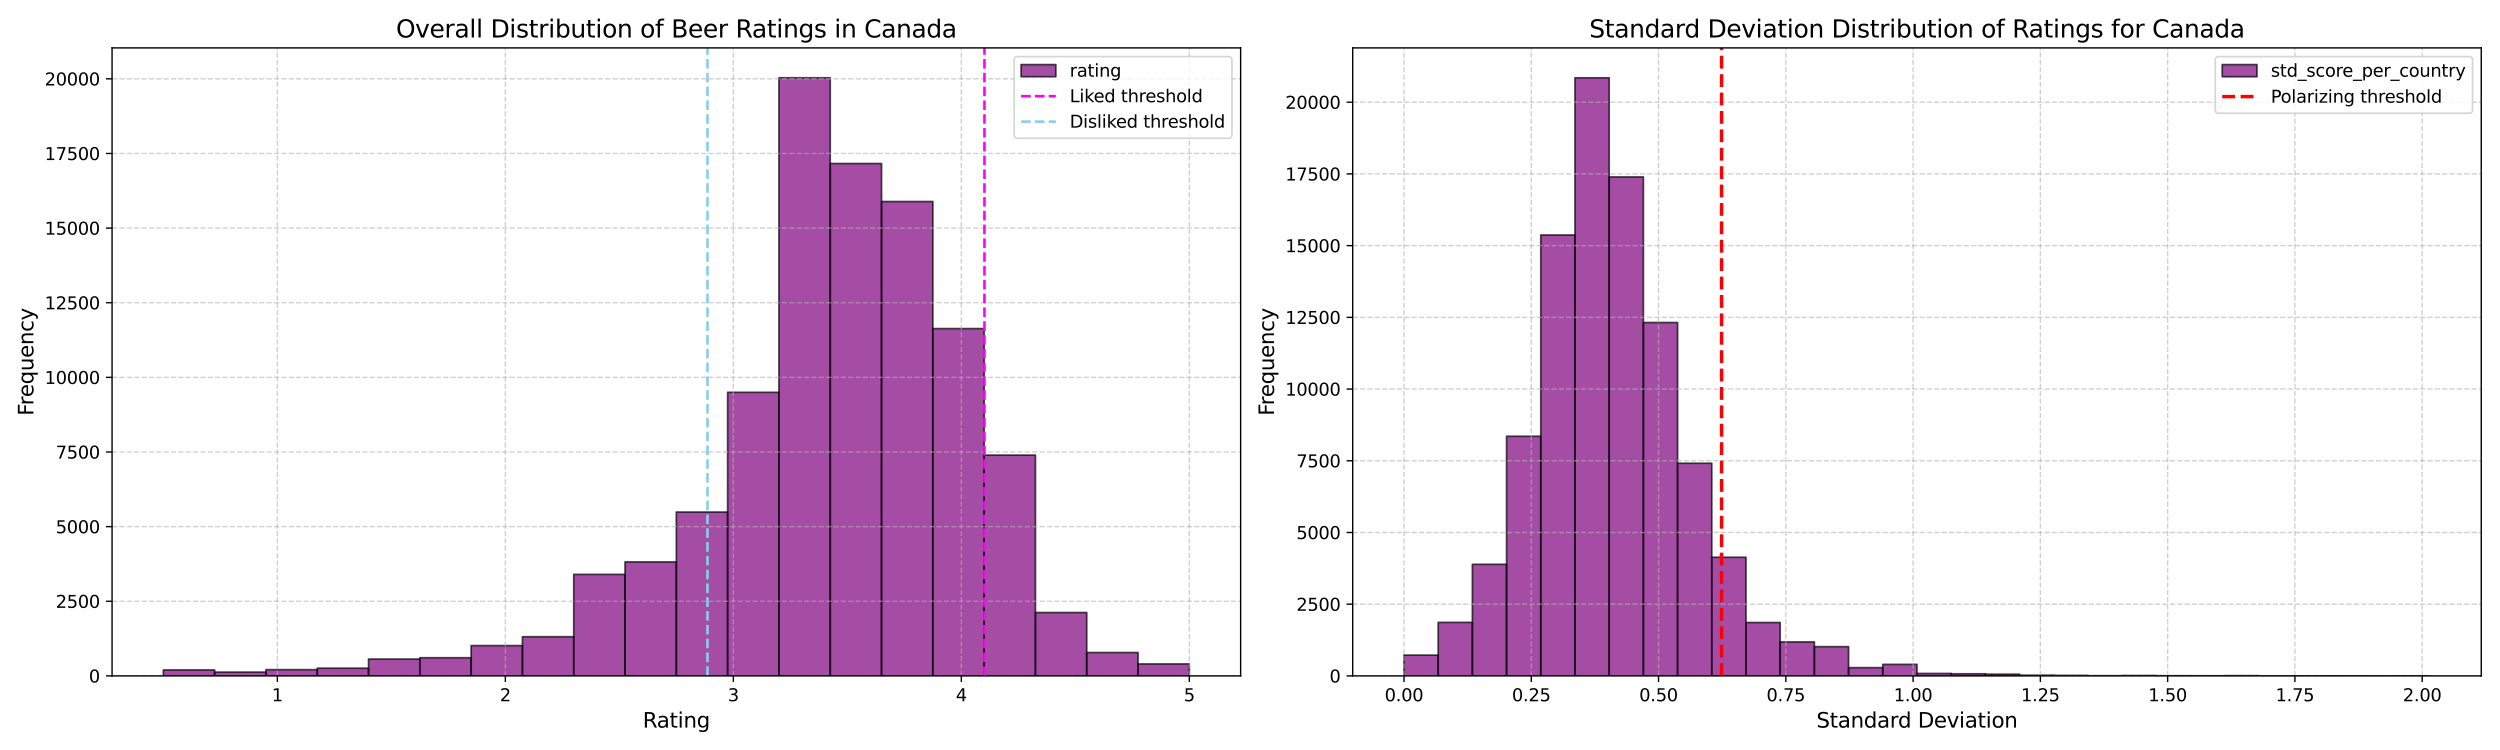 <?xml version="1.0" encoding="utf-8" standalone="no"?>
<!DOCTYPE svg PUBLIC "-//W3C//DTD SVG 1.1//EN"
  "http://www.w3.org/Graphics/SVG/1.1/DTD/svg11.dtd">
<svg xmlns:xlink="http://www.w3.org/1999/xlink" width="1440pt" height="432pt" viewBox="0 0 1440 432" xmlns="http://www.w3.org/2000/svg" version="1.1">
 <defs>
  <style type="text/css">*{stroke-linejoin: round; stroke-linecap: butt}</style>
 </defs>
 <g id="figure_1">
  <g id="patch_1">
   <path d="M 0 432 
L 1440 432 
L 1440 0 
L 0 0 
z
" style="fill: #ffffff"/>
  </g>
  <g id="axes_1">
   <g id="patch_2">
    <path d="M 64.55 389.32 
L 714.6 389.32 
L 714.6 27.6 
L 64.55 27.6 
z
" style="fill: #ffffff"/>
   </g>
   <g id="patch_3">
    <path d="M 94.098 389.32 
L 123.645 389.32 
L 123.645 385.898 
L 94.098 385.898 
z
" clip-path="url(#pf8d076733a)" style="fill: #800080; opacity: 0.7; stroke: #000000; stroke-linejoin: miter"/>
   </g>
   <g id="patch_4">
    <path d="M 123.645 389.32 
L 153.193 389.32 
L 153.193 387.136 
L 123.645 387.136 
z
" clip-path="url(#pf8d076733a)" style="fill: #800080; opacity: 0.7; stroke: #000000; stroke-linejoin: miter"/>
   </g>
   <g id="patch_5">
    <path d="M 153.193 389.32 
L 182.741 389.32 
L 182.741 385.726 
L 153.193 385.726 
z
" clip-path="url(#pf8d076733a)" style="fill: #800080; opacity: 0.7; stroke: #000000; stroke-linejoin: miter"/>
   </g>
   <g id="patch_6">
    <path d="M 182.741 389.32 
L 212.289 389.32 
L 212.289 384.901 
L 182.741 384.901 
z
" clip-path="url(#pf8d076733a)" style="fill: #800080; opacity: 0.7; stroke: #000000; stroke-linejoin: miter"/>
   </g>
   <g id="patch_7">
    <path d="M 212.289 389.32 
L 241.836 389.32 
L 241.836 379.622 
L 212.289 379.622 
z
" clip-path="url(#pf8d076733a)" style="fill: #800080; opacity: 0.7; stroke: #000000; stroke-linejoin: miter"/>
   </g>
   <g id="patch_8">
    <path d="M 241.836 389.32 
L 271.384 389.32 
L 271.384 378.848 
L 241.836 378.848 
z
" clip-path="url(#pf8d076733a)" style="fill: #800080; opacity: 0.7; stroke: #000000; stroke-linejoin: miter"/>
   </g>
   <g id="patch_9">
    <path d="M 271.384 389.32 
L 300.932 389.32 
L 300.932 371.867 
L 271.384 371.867 
z
" clip-path="url(#pf8d076733a)" style="fill: #800080; opacity: 0.7; stroke: #000000; stroke-linejoin: miter"/>
   </g>
   <g id="patch_10">
    <path d="M 300.932 389.32 
L 330.48 389.32 
L 330.48 366.759 
L 300.932 366.759 
z
" clip-path="url(#pf8d076733a)" style="fill: #800080; opacity: 0.7; stroke: #000000; stroke-linejoin: miter"/>
   </g>
   <g id="patch_11">
    <path d="M 330.48 389.32 
L 360.027 389.32 
L 360.027 330.838 
L 330.48 330.838 
z
" clip-path="url(#pf8d076733a)" style="fill: #800080; opacity: 0.7; stroke: #000000; stroke-linejoin: miter"/>
   </g>
   <g id="patch_12">
    <path d="M 360.027 389.32 
L 389.575 389.32 
L 389.575 323.685 
L 360.027 323.685 
z
" clip-path="url(#pf8d076733a)" style="fill: #800080; opacity: 0.7; stroke: #000000; stroke-linejoin: miter"/>
   </g>
   <g id="patch_13">
    <path d="M 389.575 389.32 
L 419.123 389.32 
L 419.123 294.934 
L 389.575 294.934 
z
" clip-path="url(#pf8d076733a)" style="fill: #800080; opacity: 0.7; stroke: #000000; stroke-linejoin: miter"/>
   </g>
   <g id="patch_14">
    <path d="M 419.123 389.32 
L 448.67 389.32 
L 448.67 225.997 
L 419.123 225.997 
z
" clip-path="url(#pf8d076733a)" style="fill: #800080; opacity: 0.7; stroke: #000000; stroke-linejoin: miter"/>
   </g>
   <g id="patch_15">
    <path d="M 448.67 389.32 
L 478.218 389.32 
L 478.218 44.825 
L 448.67 44.825 
z
" clip-path="url(#pf8d076733a)" style="fill: #800080; opacity: 0.7; stroke: #000000; stroke-linejoin: miter"/>
   </g>
   <g id="patch_16">
    <path d="M 478.218 389.32 
L 507.766 389.32 
L 507.766 94.193 
L 478.218 94.193 
z
" clip-path="url(#pf8d076733a)" style="fill: #800080; opacity: 0.7; stroke: #000000; stroke-linejoin: miter"/>
   </g>
   <g id="patch_17">
    <path d="M 507.766 389.32 
L 537.314 389.32 
L 537.314 116.083 
L 507.766 116.083 
z
" clip-path="url(#pf8d076733a)" style="fill: #800080; opacity: 0.7; stroke: #000000; stroke-linejoin: miter"/>
   </g>
   <g id="patch_18">
    <path d="M 537.314 389.32 
L 566.861 389.32 
L 566.861 189.284 
L 537.314 189.284 
z
" clip-path="url(#pf8d076733a)" style="fill: #800080; opacity: 0.7; stroke: #000000; stroke-linejoin: miter"/>
   </g>
   <g id="patch_19">
    <path d="M 566.861 389.32 
L 596.409 389.32 
L 596.409 262.142 
L 566.861 262.142 
z
" clip-path="url(#pf8d076733a)" style="fill: #800080; opacity: 0.7; stroke: #000000; stroke-linejoin: miter"/>
   </g>
   <g id="patch_20">
    <path d="M 596.409 389.32 
L 625.957 389.32 
L 625.957 352.814 
L 596.409 352.814 
z
" clip-path="url(#pf8d076733a)" style="fill: #800080; opacity: 0.7; stroke: #000000; stroke-linejoin: miter"/>
   </g>
   <g id="patch_21">
    <path d="M 625.957 389.32 
L 655.505 389.32 
L 655.505 375.873 
L 625.957 375.873 
z
" clip-path="url(#pf8d076733a)" style="fill: #800080; opacity: 0.7; stroke: #000000; stroke-linejoin: miter"/>
   </g>
   <g id="patch_22">
    <path d="M 655.505 389.32 
L 685.052 389.32 
L 685.052 382.407 
L 655.505 382.407 
z
" clip-path="url(#pf8d076733a)" style="fill: #800080; opacity: 0.7; stroke: #000000; stroke-linejoin: miter"/>
   </g>
   <g id="matplotlib.axis_1">
    <g id="xtick_1">
     <g id="line2d_1">
      <path d="M 159.759 389.32 
L 159.759 27.6 
" clip-path="url(#pf8d076733a)" style="fill: none; stroke-dasharray: 2.96,1.28; stroke-dashoffset: 0; stroke: #b0b0b0; stroke-opacity: 0.6; stroke-width: 0.8"/>
     </g>
     <g id="line2d_2">
      <defs>
       <path id="m92075570f1" d="M 0 0 
L 0 3.5 
" style="stroke: #000000; stroke-width: 0.8"/>
      </defs>
      <g>
       <use xlink:href="#m92075570f1" x="159.759" y="389.32" style="stroke: #000000; stroke-width: 0.8"/>
      </g>
     </g>
     <g id="text_1">
      <!-- 1 -->
      <g transform="translate(156.578 403.918) scale(0.1 -0.1)">
       <defs>
        <path id="DejaVuSans-31" d="M 794 531 
L 1825 531 
L 1825 4091 
L 703 3866 
L 703 4441 
L 1819 4666 
L 2450 4666 
L 2450 531 
L 3481 531 
L 3481 0 
L 794 0 
L 794 531 
z
" transform="scale(0.016)"/>
       </defs>
       <use xlink:href="#DejaVuSans-31"/>
      </g>
     </g>
    </g>
    <g id="xtick_2">
     <g id="line2d_3">
      <path d="M 291.083 389.32 
L 291.083 27.6 
" clip-path="url(#pf8d076733a)" style="fill: none; stroke-dasharray: 2.96,1.28; stroke-dashoffset: 0; stroke: #b0b0b0; stroke-opacity: 0.6; stroke-width: 0.8"/>
     </g>
     <g id="line2d_4">
      <g>
       <use xlink:href="#m92075570f1" x="291.083" y="389.32" style="stroke: #000000; stroke-width: 0.8"/>
      </g>
     </g>
     <g id="text_2">
      <!-- 2 -->
      <g transform="translate(287.901 403.918) scale(0.1 -0.1)">
       <defs>
        <path id="DejaVuSans-32" d="M 1228 531 
L 3431 531 
L 3431 0 
L 469 0 
L 469 531 
Q 828 903 1448 1529 
Q 2069 2156 2228 2338 
Q 2531 2678 2651 2914 
Q 2772 3150 2772 3378 
Q 2772 3750 2511 3984 
Q 2250 4219 1831 4219 
Q 1534 4219 1204 4116 
Q 875 4013 500 3803 
L 500 4441 
Q 881 4594 1212 4672 
Q 1544 4750 1819 4750 
Q 2544 4750 2975 4387 
Q 3406 4025 3406 3419 
Q 3406 3131 3298 2873 
Q 3191 2616 2906 2266 
Q 2828 2175 2409 1742 
Q 1991 1309 1228 531 
z
" transform="scale(0.016)"/>
       </defs>
       <use xlink:href="#DejaVuSans-32"/>
      </g>
     </g>
    </g>
    <g id="xtick_3">
     <g id="line2d_5">
      <path d="M 422.406 389.32 
L 422.406 27.6 
" clip-path="url(#pf8d076733a)" style="fill: none; stroke-dasharray: 2.96,1.28; stroke-dashoffset: 0; stroke: #b0b0b0; stroke-opacity: 0.6; stroke-width: 0.8"/>
     </g>
     <g id="line2d_6">
      <g>
       <use xlink:href="#m92075570f1" x="422.406" y="389.32" style="stroke: #000000; stroke-width: 0.8"/>
      </g>
     </g>
     <g id="text_3">
      <!-- 3 -->
      <g transform="translate(419.225 403.918) scale(0.1 -0.1)">
       <defs>
        <path id="DejaVuSans-33" d="M 2597 2516 
Q 3050 2419 3304 2112 
Q 3559 1806 3559 1356 
Q 3559 666 3084 287 
Q 2609 -91 1734 -91 
Q 1441 -91 1130 -33 
Q 819 25 488 141 
L 488 750 
Q 750 597 1062 519 
Q 1375 441 1716 441 
Q 2309 441 2620 675 
Q 2931 909 2931 1356 
Q 2931 1769 2642 2001 
Q 2353 2234 1838 2234 
L 1294 2234 
L 1294 2753 
L 1863 2753 
Q 2328 2753 2575 2939 
Q 2822 3125 2822 3475 
Q 2822 3834 2567 4026 
Q 2313 4219 1838 4219 
Q 1578 4219 1281 4162 
Q 984 4106 628 3988 
L 628 4550 
Q 988 4650 1302 4700 
Q 1616 4750 1894 4750 
Q 2613 4750 3031 4423 
Q 3450 4097 3450 3541 
Q 3450 3153 3228 2886 
Q 3006 2619 2597 2516 
z
" transform="scale(0.016)"/>
       </defs>
       <use xlink:href="#DejaVuSans-33"/>
      </g>
     </g>
    </g>
    <g id="xtick_4">
     <g id="line2d_7">
      <path d="M 553.729 389.32 
L 553.729 27.6 
" clip-path="url(#pf8d076733a)" style="fill: none; stroke-dasharray: 2.96,1.28; stroke-dashoffset: 0; stroke: #b0b0b0; stroke-opacity: 0.6; stroke-width: 0.8"/>
     </g>
     <g id="line2d_8">
      <g>
       <use xlink:href="#m92075570f1" x="553.729" y="389.32" style="stroke: #000000; stroke-width: 0.8"/>
      </g>
     </g>
     <g id="text_4">
      <!-- 4 -->
      <g transform="translate(550.548 403.918) scale(0.1 -0.1)">
       <defs>
        <path id="DejaVuSans-34" d="M 2419 4116 
L 825 1625 
L 2419 1625 
L 2419 4116 
z
M 2253 4666 
L 3047 4666 
L 3047 1625 
L 3713 1625 
L 3713 1100 
L 3047 1100 
L 3047 0 
L 2419 0 
L 2419 1100 
L 313 1100 
L 313 1709 
L 2253 4666 
z
" transform="scale(0.016)"/>
       </defs>
       <use xlink:href="#DejaVuSans-34"/>
      </g>
     </g>
    </g>
    <g id="xtick_5">
     <g id="line2d_9">
      <path d="M 685.052 389.32 
L 685.052 27.6 
" clip-path="url(#pf8d076733a)" style="fill: none; stroke-dasharray: 2.96,1.28; stroke-dashoffset: 0; stroke: #b0b0b0; stroke-opacity: 0.6; stroke-width: 0.8"/>
     </g>
     <g id="line2d_10">
      <g>
       <use xlink:href="#m92075570f1" x="685.052" y="389.32" style="stroke: #000000; stroke-width: 0.8"/>
      </g>
     </g>
     <g id="text_5">
      <!-- 5 -->
      <g transform="translate(681.871 403.918) scale(0.1 -0.1)">
       <defs>
        <path id="DejaVuSans-35" d="M 691 4666 
L 3169 4666 
L 3169 4134 
L 1269 4134 
L 1269 2991 
Q 1406 3038 1543 3061 
Q 1681 3084 1819 3084 
Q 2600 3084 3056 2656 
Q 3513 2228 3513 1497 
Q 3513 744 3044 326 
Q 2575 -91 1722 -91 
Q 1428 -91 1123 -41 
Q 819 9 494 109 
L 494 744 
Q 775 591 1075 516 
Q 1375 441 1709 441 
Q 2250 441 2565 725 
Q 2881 1009 2881 1497 
Q 2881 1984 2565 2268 
Q 2250 2553 1709 2553 
Q 1456 2553 1204 2497 
Q 953 2441 691 2322 
L 691 4666 
z
" transform="scale(0.016)"/>
       </defs>
       <use xlink:href="#DejaVuSans-35"/>
      </g>
     </g>
    </g>
    <g id="text_6">
     <!-- Rating -->
     <g transform="translate(370.233 419.116) scale(0.12 -0.12)">
      <defs>
       <path id="DejaVuSans-52" d="M 2841 2188 
Q 3044 2119 3236 1894 
Q 3428 1669 3622 1275 
L 4263 0 
L 3584 0 
L 2988 1197 
Q 2756 1666 2539 1819 
Q 2322 1972 1947 1972 
L 1259 1972 
L 1259 0 
L 628 0 
L 628 4666 
L 2053 4666 
Q 2853 4666 3247 4331 
Q 3641 3997 3641 3322 
Q 3641 2881 3436 2590 
Q 3231 2300 2841 2188 
z
M 1259 4147 
L 1259 2491 
L 2053 2491 
Q 2509 2491 2742 2702 
Q 2975 2913 2975 3322 
Q 2975 3731 2742 3939 
Q 2509 4147 2053 4147 
L 1259 4147 
z
" transform="scale(0.016)"/>
       <path id="DejaVuSans-61" d="M 2194 1759 
Q 1497 1759 1228 1600 
Q 959 1441 959 1056 
Q 959 750 1161 570 
Q 1363 391 1709 391 
Q 2188 391 2477 730 
Q 2766 1069 2766 1631 
L 2766 1759 
L 2194 1759 
z
M 3341 1997 
L 3341 0 
L 2766 0 
L 2766 531 
Q 2569 213 2275 61 
Q 1981 -91 1556 -91 
Q 1019 -91 701 211 
Q 384 513 384 1019 
Q 384 1609 779 1909 
Q 1175 2209 1959 2209 
L 2766 2209 
L 2766 2266 
Q 2766 2663 2505 2880 
Q 2244 3097 1772 3097 
Q 1472 3097 1187 3025 
Q 903 2953 641 2809 
L 641 3341 
Q 956 3463 1253 3523 
Q 1550 3584 1831 3584 
Q 2591 3584 2966 3190 
Q 3341 2797 3341 1997 
z
" transform="scale(0.016)"/>
       <path id="DejaVuSans-74" d="M 1172 4494 
L 1172 3500 
L 2356 3500 
L 2356 3053 
L 1172 3053 
L 1172 1153 
Q 1172 725 1289 603 
Q 1406 481 1766 481 
L 2356 481 
L 2356 0 
L 1766 0 
Q 1100 0 847 248 
Q 594 497 594 1153 
L 594 3053 
L 172 3053 
L 172 3500 
L 594 3500 
L 594 4494 
L 1172 4494 
z
" transform="scale(0.016)"/>
       <path id="DejaVuSans-69" d="M 603 3500 
L 1178 3500 
L 1178 0 
L 603 0 
L 603 3500 
z
M 603 4863 
L 1178 4863 
L 1178 4134 
L 603 4134 
L 603 4863 
z
" transform="scale(0.016)"/>
       <path id="DejaVuSans-6e" d="M 3513 2113 
L 3513 0 
L 2938 0 
L 2938 2094 
Q 2938 2591 2744 2837 
Q 2550 3084 2163 3084 
Q 1697 3084 1428 2787 
Q 1159 2491 1159 1978 
L 1159 0 
L 581 0 
L 581 3500 
L 1159 3500 
L 1159 2956 
Q 1366 3272 1645 3428 
Q 1925 3584 2291 3584 
Q 2894 3584 3203 3211 
Q 3513 2838 3513 2113 
z
" transform="scale(0.016)"/>
       <path id="DejaVuSans-67" d="M 2906 1791 
Q 2906 2416 2648 2759 
Q 2391 3103 1925 3103 
Q 1463 3103 1205 2759 
Q 947 2416 947 1791 
Q 947 1169 1205 825 
Q 1463 481 1925 481 
Q 2391 481 2648 825 
Q 2906 1169 2906 1791 
z
M 3481 434 
Q 3481 -459 3084 -895 
Q 2688 -1331 1869 -1331 
Q 1566 -1331 1297 -1286 
Q 1028 -1241 775 -1147 
L 775 -588 
Q 1028 -725 1275 -790 
Q 1522 -856 1778 -856 
Q 2344 -856 2625 -561 
Q 2906 -266 2906 331 
L 2906 616 
Q 2728 306 2450 153 
Q 2172 0 1784 0 
Q 1141 0 747 490 
Q 353 981 353 1791 
Q 353 2603 747 3093 
Q 1141 3584 1784 3584 
Q 2172 3584 2450 3431 
Q 2728 3278 2906 2969 
L 2906 3500 
L 3481 3500 
L 3481 434 
z
" transform="scale(0.016)"/>
      </defs>
      <use xlink:href="#DejaVuSans-52"/>
      <use xlink:href="#DejaVuSans-61" x="67.232"/>
      <use xlink:href="#DejaVuSans-74" x="128.512"/>
      <use xlink:href="#DejaVuSans-69" x="167.721"/>
      <use xlink:href="#DejaVuSans-6e" x="195.504"/>
      <use xlink:href="#DejaVuSans-67" x="258.883"/>
     </g>
    </g>
   </g>
   <g id="matplotlib.axis_2">
    <g id="ytick_1">
     <g id="line2d_11">
      <path d="M 64.55 389.32 
L 714.6 389.32 
" clip-path="url(#pf8d076733a)" style="fill: none; stroke-dasharray: 2.96,1.28; stroke-dashoffset: 0; stroke: #b0b0b0; stroke-opacity: 0.6; stroke-width: 0.8"/>
     </g>
     <g id="line2d_12">
      <defs>
       <path id="mf2d1c749c2" d="M 0 0 
L -3.5 0 
" style="stroke: #000000; stroke-width: 0.8"/>
      </defs>
      <g>
       <use xlink:href="#mf2d1c749c2" x="64.55" y="389.32" style="stroke: #000000; stroke-width: 0.8"/>
      </g>
     </g>
     <g id="text_7">
      <!-- 0 -->
      <g transform="translate(51.188 393.119) scale(0.1 -0.1)">
       <defs>
        <path id="DejaVuSans-30" d="M 2034 4250 
Q 1547 4250 1301 3770 
Q 1056 3291 1056 2328 
Q 1056 1369 1301 889 
Q 1547 409 2034 409 
Q 2525 409 2770 889 
Q 3016 1369 3016 2328 
Q 3016 3291 2770 3770 
Q 2525 4250 2034 4250 
z
M 2034 4750 
Q 2819 4750 3233 4129 
Q 3647 3509 3647 2328 
Q 3647 1150 3233 529 
Q 2819 -91 2034 -91 
Q 1250 -91 836 529 
Q 422 1150 422 2328 
Q 422 3509 836 4129 
Q 1250 4750 2034 4750 
z
" transform="scale(0.016)"/>
       </defs>
       <use xlink:href="#DejaVuSans-30"/>
      </g>
     </g>
    </g>
    <g id="ytick_2">
     <g id="line2d_13">
      <path d="M 64.55 346.331 
L 714.6 346.331 
" clip-path="url(#pf8d076733a)" style="fill: none; stroke-dasharray: 2.96,1.28; stroke-dashoffset: 0; stroke: #b0b0b0; stroke-opacity: 0.6; stroke-width: 0.8"/>
     </g>
     <g id="line2d_14">
      <g>
       <use xlink:href="#mf2d1c749c2" x="64.55" y="346.331" style="stroke: #000000; stroke-width: 0.8"/>
      </g>
     </g>
     <g id="text_8">
      <!-- 2500 -->
      <g transform="translate(32.1 350.13) scale(0.1 -0.1)">
       <use xlink:href="#DejaVuSans-32"/>
       <use xlink:href="#DejaVuSans-35" x="63.623"/>
       <use xlink:href="#DejaVuSans-30" x="127.246"/>
       <use xlink:href="#DejaVuSans-30" x="190.869"/>
      </g>
     </g>
    </g>
    <g id="ytick_3">
     <g id="line2d_15">
      <path d="M 64.55 303.342 
L 714.6 303.342 
" clip-path="url(#pf8d076733a)" style="fill: none; stroke-dasharray: 2.96,1.28; stroke-dashoffset: 0; stroke: #b0b0b0; stroke-opacity: 0.6; stroke-width: 0.8"/>
     </g>
     <g id="line2d_16">
      <g>
       <use xlink:href="#mf2d1c749c2" x="64.55" y="303.342" style="stroke: #000000; stroke-width: 0.8"/>
      </g>
     </g>
     <g id="text_9">
      <!-- 5000 -->
      <g transform="translate(32.1 307.142) scale(0.1 -0.1)">
       <use xlink:href="#DejaVuSans-35"/>
       <use xlink:href="#DejaVuSans-30" x="63.623"/>
       <use xlink:href="#DejaVuSans-30" x="127.246"/>
       <use xlink:href="#DejaVuSans-30" x="190.869"/>
      </g>
     </g>
    </g>
    <g id="ytick_4">
     <g id="line2d_17">
      <path d="M 64.55 260.354 
L 714.6 260.354 
" clip-path="url(#pf8d076733a)" style="fill: none; stroke-dasharray: 2.96,1.28; stroke-dashoffset: 0; stroke: #b0b0b0; stroke-opacity: 0.6; stroke-width: 0.8"/>
     </g>
     <g id="line2d_18">
      <g>
       <use xlink:href="#mf2d1c749c2" x="64.55" y="260.354" style="stroke: #000000; stroke-width: 0.8"/>
      </g>
     </g>
     <g id="text_10">
      <!-- 7500 -->
      <g transform="translate(32.1 264.153) scale(0.1 -0.1)">
       <defs>
        <path id="DejaVuSans-37" d="M 525 4666 
L 3525 4666 
L 3525 4397 
L 1831 0 
L 1172 0 
L 2766 4134 
L 525 4134 
L 525 4666 
z
" transform="scale(0.016)"/>
       </defs>
       <use xlink:href="#DejaVuSans-37"/>
       <use xlink:href="#DejaVuSans-35" x="63.623"/>
       <use xlink:href="#DejaVuSans-30" x="127.246"/>
       <use xlink:href="#DejaVuSans-30" x="190.869"/>
      </g>
     </g>
    </g>
    <g id="ytick_5">
     <g id="line2d_19">
      <path d="M 64.55 217.365 
L 714.6 217.365 
" clip-path="url(#pf8d076733a)" style="fill: none; stroke-dasharray: 2.96,1.28; stroke-dashoffset: 0; stroke: #b0b0b0; stroke-opacity: 0.6; stroke-width: 0.8"/>
     </g>
     <g id="line2d_20">
      <g>
       <use xlink:href="#mf2d1c749c2" x="64.55" y="217.365" style="stroke: #000000; stroke-width: 0.8"/>
      </g>
     </g>
     <g id="text_11">
      <!-- 10000 -->
      <g transform="translate(25.738 221.164) scale(0.1 -0.1)">
       <use xlink:href="#DejaVuSans-31"/>
       <use xlink:href="#DejaVuSans-30" x="63.623"/>
       <use xlink:href="#DejaVuSans-30" x="127.246"/>
       <use xlink:href="#DejaVuSans-30" x="190.869"/>
       <use xlink:href="#DejaVuSans-30" x="254.492"/>
      </g>
     </g>
    </g>
    <g id="ytick_6">
     <g id="line2d_21">
      <path d="M 64.55 174.376 
L 714.6 174.376 
" clip-path="url(#pf8d076733a)" style="fill: none; stroke-dasharray: 2.96,1.28; stroke-dashoffset: 0; stroke: #b0b0b0; stroke-opacity: 0.6; stroke-width: 0.8"/>
     </g>
     <g id="line2d_22">
      <g>
       <use xlink:href="#mf2d1c749c2" x="64.55" y="174.376" style="stroke: #000000; stroke-width: 0.8"/>
      </g>
     </g>
     <g id="text_12">
      <!-- 12500 -->
      <g transform="translate(25.738 178.175) scale(0.1 -0.1)">
       <use xlink:href="#DejaVuSans-31"/>
       <use xlink:href="#DejaVuSans-32" x="63.623"/>
       <use xlink:href="#DejaVuSans-35" x="127.246"/>
       <use xlink:href="#DejaVuSans-30" x="190.869"/>
       <use xlink:href="#DejaVuSans-30" x="254.492"/>
      </g>
     </g>
    </g>
    <g id="ytick_7">
     <g id="line2d_23">
      <path d="M 64.55 131.387 
L 714.6 131.387 
" clip-path="url(#pf8d076733a)" style="fill: none; stroke-dasharray: 2.96,1.28; stroke-dashoffset: 0; stroke: #b0b0b0; stroke-opacity: 0.6; stroke-width: 0.8"/>
     </g>
     <g id="line2d_24">
      <g>
       <use xlink:href="#mf2d1c749c2" x="64.55" y="131.387" style="stroke: #000000; stroke-width: 0.8"/>
      </g>
     </g>
     <g id="text_13">
      <!-- 15000 -->
      <g transform="translate(25.738 135.186) scale(0.1 -0.1)">
       <use xlink:href="#DejaVuSans-31"/>
       <use xlink:href="#DejaVuSans-35" x="63.623"/>
       <use xlink:href="#DejaVuSans-30" x="127.246"/>
       <use xlink:href="#DejaVuSans-30" x="190.869"/>
       <use xlink:href="#DejaVuSans-30" x="254.492"/>
      </g>
     </g>
    </g>
    <g id="ytick_8">
     <g id="line2d_25">
      <path d="M 64.55 88.398 
L 714.6 88.398 
" clip-path="url(#pf8d076733a)" style="fill: none; stroke-dasharray: 2.96,1.28; stroke-dashoffset: 0; stroke: #b0b0b0; stroke-opacity: 0.6; stroke-width: 0.8"/>
     </g>
     <g id="line2d_26">
      <g>
       <use xlink:href="#mf2d1c749c2" x="64.55" y="88.398" style="stroke: #000000; stroke-width: 0.8"/>
      </g>
     </g>
     <g id="text_14">
      <!-- 17500 -->
      <g transform="translate(25.738 92.197) scale(0.1 -0.1)">
       <use xlink:href="#DejaVuSans-31"/>
       <use xlink:href="#DejaVuSans-37" x="63.623"/>
       <use xlink:href="#DejaVuSans-35" x="127.246"/>
       <use xlink:href="#DejaVuSans-30" x="190.869"/>
       <use xlink:href="#DejaVuSans-30" x="254.492"/>
      </g>
     </g>
    </g>
    <g id="ytick_9">
     <g id="line2d_27">
      <path d="M 64.55 45.409 
L 714.6 45.409 
" clip-path="url(#pf8d076733a)" style="fill: none; stroke-dasharray: 2.96,1.28; stroke-dashoffset: 0; stroke: #b0b0b0; stroke-opacity: 0.6; stroke-width: 0.8"/>
     </g>
     <g id="line2d_28">
      <g>
       <use xlink:href="#mf2d1c749c2" x="64.55" y="45.409" style="stroke: #000000; stroke-width: 0.8"/>
      </g>
     </g>
     <g id="text_15">
      <!-- 20000 -->
      <g transform="translate(25.738 49.209) scale(0.1 -0.1)">
       <use xlink:href="#DejaVuSans-32"/>
       <use xlink:href="#DejaVuSans-30" x="63.623"/>
       <use xlink:href="#DejaVuSans-30" x="127.246"/>
       <use xlink:href="#DejaVuSans-30" x="190.869"/>
       <use xlink:href="#DejaVuSans-30" x="254.492"/>
      </g>
     </g>
    </g>
    <g id="text_16">
     <!-- Frequency -->
     <g transform="translate(19.242 239.456) rotate(-90) scale(0.12 -0.12)">
      <defs>
       <path id="DejaVuSans-46" d="M 628 4666 
L 3309 4666 
L 3309 4134 
L 1259 4134 
L 1259 2759 
L 3109 2759 
L 3109 2228 
L 1259 2228 
L 1259 0 
L 628 0 
L 628 4666 
z
" transform="scale(0.016)"/>
       <path id="DejaVuSans-72" d="M 2631 2963 
Q 2534 3019 2420 3045 
Q 2306 3072 2169 3072 
Q 1681 3072 1420 2755 
Q 1159 2438 1159 1844 
L 1159 0 
L 581 0 
L 581 3500 
L 1159 3500 
L 1159 2956 
Q 1341 3275 1631 3429 
Q 1922 3584 2338 3584 
Q 2397 3584 2469 3576 
Q 2541 3569 2628 3553 
L 2631 2963 
z
" transform="scale(0.016)"/>
       <path id="DejaVuSans-65" d="M 3597 1894 
L 3597 1613 
L 953 1613 
Q 991 1019 1311 708 
Q 1631 397 2203 397 
Q 2534 397 2845 478 
Q 3156 559 3463 722 
L 3463 178 
Q 3153 47 2828 -22 
Q 2503 -91 2169 -91 
Q 1331 -91 842 396 
Q 353 884 353 1716 
Q 353 2575 817 3079 
Q 1281 3584 2069 3584 
Q 2775 3584 3186 3129 
Q 3597 2675 3597 1894 
z
M 3022 2063 
Q 3016 2534 2758 2815 
Q 2500 3097 2075 3097 
Q 1594 3097 1305 2825 
Q 1016 2553 972 2059 
L 3022 2063 
z
" transform="scale(0.016)"/>
       <path id="DejaVuSans-71" d="M 947 1747 
Q 947 1113 1208 752 
Q 1469 391 1925 391 
Q 2381 391 2643 752 
Q 2906 1113 2906 1747 
Q 2906 2381 2643 2742 
Q 2381 3103 1925 3103 
Q 1469 3103 1208 2742 
Q 947 2381 947 1747 
z
M 2906 525 
Q 2725 213 2448 61 
Q 2172 -91 1784 -91 
Q 1150 -91 751 415 
Q 353 922 353 1747 
Q 353 2572 751 3078 
Q 1150 3584 1784 3584 
Q 2172 3584 2448 3432 
Q 2725 3281 2906 2969 
L 2906 3500 
L 3481 3500 
L 3481 -1331 
L 2906 -1331 
L 2906 525 
z
" transform="scale(0.016)"/>
       <path id="DejaVuSans-75" d="M 544 1381 
L 544 3500 
L 1119 3500 
L 1119 1403 
Q 1119 906 1312 657 
Q 1506 409 1894 409 
Q 2359 409 2629 706 
Q 2900 1003 2900 1516 
L 2900 3500 
L 3475 3500 
L 3475 0 
L 2900 0 
L 2900 538 
Q 2691 219 2414 64 
Q 2138 -91 1772 -91 
Q 1169 -91 856 284 
Q 544 659 544 1381 
z
M 1991 3584 
L 1991 3584 
z
" transform="scale(0.016)"/>
       <path id="DejaVuSans-63" d="M 3122 3366 
L 3122 2828 
Q 2878 2963 2633 3030 
Q 2388 3097 2138 3097 
Q 1578 3097 1268 2742 
Q 959 2388 959 1747 
Q 959 1106 1268 751 
Q 1578 397 2138 397 
Q 2388 397 2633 464 
Q 2878 531 3122 666 
L 3122 134 
Q 2881 22 2623 -34 
Q 2366 -91 2075 -91 
Q 1284 -91 818 406 
Q 353 903 353 1747 
Q 353 2603 823 3093 
Q 1294 3584 2113 3584 
Q 2378 3584 2631 3529 
Q 2884 3475 3122 3366 
z
" transform="scale(0.016)"/>
       <path id="DejaVuSans-79" d="M 2059 -325 
Q 1816 -950 1584 -1140 
Q 1353 -1331 966 -1331 
L 506 -1331 
L 506 -850 
L 844 -850 
Q 1081 -850 1212 -737 
Q 1344 -625 1503 -206 
L 1606 56 
L 191 3500 
L 800 3500 
L 1894 763 
L 2988 3500 
L 3597 3500 
L 2059 -325 
z
" transform="scale(0.016)"/>
      </defs>
      <use xlink:href="#DejaVuSans-46"/>
      <use xlink:href="#DejaVuSans-72" x="50.27"/>
      <use xlink:href="#DejaVuSans-65" x="89.133"/>
      <use xlink:href="#DejaVuSans-71" x="150.656"/>
      <use xlink:href="#DejaVuSans-75" x="214.133"/>
      <use xlink:href="#DejaVuSans-65" x="277.512"/>
      <use xlink:href="#DejaVuSans-6e" x="339.035"/>
      <use xlink:href="#DejaVuSans-63" x="402.414"/>
      <use xlink:href="#DejaVuSans-79" x="457.395"/>
     </g>
    </g>
   </g>
   <g id="line2d_29">
    <path d="M 567.045 389.32 
L 567.045 27.6 
" clip-path="url(#pf8d076733a)" style="fill: none; stroke-dasharray: 5.55,2.4; stroke-dashoffset: 0; stroke: #ff00ff; stroke-width: 1.5"/>
   </g>
   <g id="line2d_30">
    <path d="M 407.499 389.32 
L 407.499 27.6 
" clip-path="url(#pf8d076733a)" style="fill: none; stroke-dasharray: 5.55,2.4; stroke-dashoffset: 0; stroke: #87ceeb; stroke-width: 1.5"/>
   </g>
   <g id="patch_23">
    <path d="M 64.55 389.32 
L 64.55 27.6 
" style="fill: none; stroke: #000000; stroke-width: 0.8; stroke-linejoin: miter; stroke-linecap: square"/>
   </g>
   <g id="patch_24">
    <path d="M 714.6 389.32 
L 714.6 27.6 
" style="fill: none; stroke: #000000; stroke-width: 0.8; stroke-linejoin: miter; stroke-linecap: square"/>
   </g>
   <g id="patch_25">
    <path d="M 64.55 389.32 
L 714.6 389.32 
" style="fill: none; stroke: #000000; stroke-width: 0.8; stroke-linejoin: miter; stroke-linecap: square"/>
   </g>
   <g id="patch_26">
    <path d="M 64.55 27.6 
L 714.6 27.6 
" style="fill: none; stroke: #000000; stroke-width: 0.8; stroke-linejoin: miter; stroke-linecap: square"/>
   </g>
   <g id="text_17">
    <!-- Overall Distribution of Beer Ratings in Canada -->
    <g transform="translate(228.101 21.6) scale(0.14 -0.14)">
     <defs>
      <path id="DejaVuSans-4f" d="M 2522 4238 
Q 1834 4238 1429 3725 
Q 1025 3213 1025 2328 
Q 1025 1447 1429 934 
Q 1834 422 2522 422 
Q 3209 422 3611 934 
Q 4013 1447 4013 2328 
Q 4013 3213 3611 3725 
Q 3209 4238 2522 4238 
z
M 2522 4750 
Q 3503 4750 4090 4092 
Q 4678 3434 4678 2328 
Q 4678 1225 4090 567 
Q 3503 -91 2522 -91 
Q 1538 -91 948 565 
Q 359 1222 359 2328 
Q 359 3434 948 4092 
Q 1538 4750 2522 4750 
z
" transform="scale(0.016)"/>
      <path id="DejaVuSans-76" d="M 191 3500 
L 800 3500 
L 1894 563 
L 2988 3500 
L 3597 3500 
L 2284 0 
L 1503 0 
L 191 3500 
z
" transform="scale(0.016)"/>
      <path id="DejaVuSans-6c" d="M 603 4863 
L 1178 4863 
L 1178 0 
L 603 0 
L 603 4863 
z
" transform="scale(0.016)"/>
      <path id="DejaVuSans-20" transform="scale(0.016)"/>
      <path id="DejaVuSans-44" d="M 1259 4147 
L 1259 519 
L 2022 519 
Q 2988 519 3436 956 
Q 3884 1394 3884 2338 
Q 3884 3275 3436 3711 
Q 2988 4147 2022 4147 
L 1259 4147 
z
M 628 4666 
L 1925 4666 
Q 3281 4666 3915 4102 
Q 4550 3538 4550 2338 
Q 4550 1131 3912 565 
Q 3275 0 1925 0 
L 628 0 
L 628 4666 
z
" transform="scale(0.016)"/>
      <path id="DejaVuSans-73" d="M 2834 3397 
L 2834 2853 
Q 2591 2978 2328 3040 
Q 2066 3103 1784 3103 
Q 1356 3103 1142 2972 
Q 928 2841 928 2578 
Q 928 2378 1081 2264 
Q 1234 2150 1697 2047 
L 1894 2003 
Q 2506 1872 2764 1633 
Q 3022 1394 3022 966 
Q 3022 478 2636 193 
Q 2250 -91 1575 -91 
Q 1294 -91 989 -36 
Q 684 19 347 128 
L 347 722 
Q 666 556 975 473 
Q 1284 391 1588 391 
Q 1994 391 2212 530 
Q 2431 669 2431 922 
Q 2431 1156 2273 1281 
Q 2116 1406 1581 1522 
L 1381 1569 
Q 847 1681 609 1914 
Q 372 2147 372 2553 
Q 372 3047 722 3315 
Q 1072 3584 1716 3584 
Q 2034 3584 2315 3537 
Q 2597 3491 2834 3397 
z
" transform="scale(0.016)"/>
      <path id="DejaVuSans-62" d="M 3116 1747 
Q 3116 2381 2855 2742 
Q 2594 3103 2138 3103 
Q 1681 3103 1420 2742 
Q 1159 2381 1159 1747 
Q 1159 1113 1420 752 
Q 1681 391 2138 391 
Q 2594 391 2855 752 
Q 3116 1113 3116 1747 
z
M 1159 2969 
Q 1341 3281 1617 3432 
Q 1894 3584 2278 3584 
Q 2916 3584 3314 3078 
Q 3713 2572 3713 1747 
Q 3713 922 3314 415 
Q 2916 -91 2278 -91 
Q 1894 -91 1617 61 
Q 1341 213 1159 525 
L 1159 0 
L 581 0 
L 581 4863 
L 1159 4863 
L 1159 2969 
z
" transform="scale(0.016)"/>
      <path id="DejaVuSans-6f" d="M 1959 3097 
Q 1497 3097 1228 2736 
Q 959 2375 959 1747 
Q 959 1119 1226 758 
Q 1494 397 1959 397 
Q 2419 397 2687 759 
Q 2956 1122 2956 1747 
Q 2956 2369 2687 2733 
Q 2419 3097 1959 3097 
z
M 1959 3584 
Q 2709 3584 3137 3096 
Q 3566 2609 3566 1747 
Q 3566 888 3137 398 
Q 2709 -91 1959 -91 
Q 1206 -91 779 398 
Q 353 888 353 1747 
Q 353 2609 779 3096 
Q 1206 3584 1959 3584 
z
" transform="scale(0.016)"/>
      <path id="DejaVuSans-66" d="M 2375 4863 
L 2375 4384 
L 1825 4384 
Q 1516 4384 1395 4259 
Q 1275 4134 1275 3809 
L 1275 3500 
L 2222 3500 
L 2222 3053 
L 1275 3053 
L 1275 0 
L 697 0 
L 697 3053 
L 147 3053 
L 147 3500 
L 697 3500 
L 697 3744 
Q 697 4328 969 4595 
Q 1241 4863 1831 4863 
L 2375 4863 
z
" transform="scale(0.016)"/>
      <path id="DejaVuSans-42" d="M 1259 2228 
L 1259 519 
L 2272 519 
Q 2781 519 3026 730 
Q 3272 941 3272 1375 
Q 3272 1813 3026 2020 
Q 2781 2228 2272 2228 
L 1259 2228 
z
M 1259 4147 
L 1259 2741 
L 2194 2741 
Q 2656 2741 2882 2914 
Q 3109 3088 3109 3444 
Q 3109 3797 2882 3972 
Q 2656 4147 2194 4147 
L 1259 4147 
z
M 628 4666 
L 2241 4666 
Q 2963 4666 3353 4366 
Q 3744 4066 3744 3513 
Q 3744 3084 3544 2831 
Q 3344 2578 2956 2516 
Q 3422 2416 3680 2098 
Q 3938 1781 3938 1306 
Q 3938 681 3513 340 
Q 3088 0 2303 0 
L 628 0 
L 628 4666 
z
" transform="scale(0.016)"/>
      <path id="DejaVuSans-43" d="M 4122 4306 
L 4122 3641 
Q 3803 3938 3442 4084 
Q 3081 4231 2675 4231 
Q 1875 4231 1450 3742 
Q 1025 3253 1025 2328 
Q 1025 1406 1450 917 
Q 1875 428 2675 428 
Q 3081 428 3442 575 
Q 3803 722 4122 1019 
L 4122 359 
Q 3791 134 3420 21 
Q 3050 -91 2638 -91 
Q 1578 -91 968 557 
Q 359 1206 359 2328 
Q 359 3453 968 4101 
Q 1578 4750 2638 4750 
Q 3056 4750 3426 4639 
Q 3797 4528 4122 4306 
z
" transform="scale(0.016)"/>
      <path id="DejaVuSans-64" d="M 2906 2969 
L 2906 4863 
L 3481 4863 
L 3481 0 
L 2906 0 
L 2906 525 
Q 2725 213 2448 61 
Q 2172 -91 1784 -91 
Q 1150 -91 751 415 
Q 353 922 353 1747 
Q 353 2572 751 3078 
Q 1150 3584 1784 3584 
Q 2172 3584 2448 3432 
Q 2725 3281 2906 2969 
z
M 947 1747 
Q 947 1113 1208 752 
Q 1469 391 1925 391 
Q 2381 391 2643 752 
Q 2906 1113 2906 1747 
Q 2906 2381 2643 2742 
Q 2381 3103 1925 3103 
Q 1469 3103 1208 2742 
Q 947 2381 947 1747 
z
" transform="scale(0.016)"/>
     </defs>
     <use xlink:href="#DejaVuSans-4f"/>
     <use xlink:href="#DejaVuSans-76" x="78.711"/>
     <use xlink:href="#DejaVuSans-65" x="137.891"/>
     <use xlink:href="#DejaVuSans-72" x="199.414"/>
     <use xlink:href="#DejaVuSans-61" x="240.527"/>
     <use xlink:href="#DejaVuSans-6c" x="301.807"/>
     <use xlink:href="#DejaVuSans-6c" x="329.59"/>
     <use xlink:href="#DejaVuSans-20" x="357.373"/>
     <use xlink:href="#DejaVuSans-44" x="389.16"/>
     <use xlink:href="#DejaVuSans-69" x="466.162"/>
     <use xlink:href="#DejaVuSans-73" x="493.945"/>
     <use xlink:href="#DejaVuSans-74" x="546.045"/>
     <use xlink:href="#DejaVuSans-72" x="585.254"/>
     <use xlink:href="#DejaVuSans-69" x="626.367"/>
     <use xlink:href="#DejaVuSans-62" x="654.15"/>
     <use xlink:href="#DejaVuSans-75" x="717.627"/>
     <use xlink:href="#DejaVuSans-74" x="781.006"/>
     <use xlink:href="#DejaVuSans-69" x="820.215"/>
     <use xlink:href="#DejaVuSans-6f" x="847.998"/>
     <use xlink:href="#DejaVuSans-6e" x="909.18"/>
     <use xlink:href="#DejaVuSans-20" x="972.559"/>
     <use xlink:href="#DejaVuSans-6f" x="1004.346"/>
     <use xlink:href="#DejaVuSans-66" x="1065.527"/>
     <use xlink:href="#DejaVuSans-20" x="1100.732"/>
     <use xlink:href="#DejaVuSans-42" x="1132.52"/>
     <use xlink:href="#DejaVuSans-65" x="1201.123"/>
     <use xlink:href="#DejaVuSans-65" x="1262.646"/>
     <use xlink:href="#DejaVuSans-72" x="1324.17"/>
     <use xlink:href="#DejaVuSans-20" x="1365.283"/>
     <use xlink:href="#DejaVuSans-52" x="1397.07"/>
     <use xlink:href="#DejaVuSans-61" x="1464.303"/>
     <use xlink:href="#DejaVuSans-74" x="1525.582"/>
     <use xlink:href="#DejaVuSans-69" x="1564.791"/>
     <use xlink:href="#DejaVuSans-6e" x="1592.574"/>
     <use xlink:href="#DejaVuSans-67" x="1655.953"/>
     <use xlink:href="#DejaVuSans-73" x="1719.43"/>
     <use xlink:href="#DejaVuSans-20" x="1771.529"/>
     <use xlink:href="#DejaVuSans-69" x="1803.316"/>
     <use xlink:href="#DejaVuSans-6e" x="1831.1"/>
     <use xlink:href="#DejaVuSans-20" x="1894.479"/>
     <use xlink:href="#DejaVuSans-43" x="1926.266"/>
     <use xlink:href="#DejaVuSans-61" x="1996.09"/>
     <use xlink:href="#DejaVuSans-6e" x="2057.369"/>
     <use xlink:href="#DejaVuSans-61" x="2120.748"/>
     <use xlink:href="#DejaVuSans-64" x="2182.027"/>
     <use xlink:href="#DejaVuSans-61" x="2245.504"/>
    </g>
   </g>
   <g id="legend_1">
    <g id="patch_27">
     <path d="M 586.159 79.634 
L 707.6 79.634 
Q 709.6 79.634 709.6 77.634 
L 709.6 34.6 
Q 709.6 32.6 707.6 32.6 
L 586.159 32.6 
Q 584.159 32.6 584.159 34.6 
L 584.159 77.634 
Q 584.159 79.634 586.159 79.634 
z
" style="fill: #ffffff; opacity: 0.8; stroke: #cccccc; stroke-linejoin: miter"/>
    </g>
    <g id="patch_28">
     <path d="M 588.159 44.198 
L 608.159 44.198 
L 608.159 37.198 
L 588.159 37.198 
z
" style="fill: #800080; opacity: 0.7; stroke: #000000; stroke-linejoin: miter"/>
    </g>
    <g id="text_18">
     <!-- rating -->
     <g transform="translate(616.159 44.198) scale(0.1 -0.1)">
      <use xlink:href="#DejaVuSans-72"/>
      <use xlink:href="#DejaVuSans-61" x="41.113"/>
      <use xlink:href="#DejaVuSans-74" x="102.393"/>
      <use xlink:href="#DejaVuSans-69" x="141.602"/>
      <use xlink:href="#DejaVuSans-6e" x="169.385"/>
      <use xlink:href="#DejaVuSans-67" x="232.764"/>
     </g>
    </g>
    <g id="line2d_31">
     <path d="M 588.159 55.377 
L 598.159 55.377 
L 608.159 55.377 
" style="fill: none; stroke-dasharray: 5.55,2.4; stroke-dashoffset: 0; stroke: #ff00ff; stroke-width: 1.5"/>
    </g>
    <g id="text_19">
     <!-- Liked threshold -->
     <g transform="translate(616.159 58.877) scale(0.1 -0.1)">
      <defs>
       <path id="DejaVuSans-4c" d="M 628 4666 
L 1259 4666 
L 1259 531 
L 3531 531 
L 3531 0 
L 628 0 
L 628 4666 
z
" transform="scale(0.016)"/>
       <path id="DejaVuSans-6b" d="M 581 4863 
L 1159 4863 
L 1159 1991 
L 2875 3500 
L 3609 3500 
L 1753 1863 
L 3688 0 
L 2938 0 
L 1159 1709 
L 1159 0 
L 581 0 
L 581 4863 
z
" transform="scale(0.016)"/>
       <path id="DejaVuSans-68" d="M 3513 2113 
L 3513 0 
L 2938 0 
L 2938 2094 
Q 2938 2591 2744 2837 
Q 2550 3084 2163 3084 
Q 1697 3084 1428 2787 
Q 1159 2491 1159 1978 
L 1159 0 
L 581 0 
L 581 4863 
L 1159 4863 
L 1159 2956 
Q 1366 3272 1645 3428 
Q 1925 3584 2291 3584 
Q 2894 3584 3203 3211 
Q 3513 2838 3513 2113 
z
" transform="scale(0.016)"/>
      </defs>
      <use xlink:href="#DejaVuSans-4c"/>
      <use xlink:href="#DejaVuSans-69" x="55.713"/>
      <use xlink:href="#DejaVuSans-6b" x="83.496"/>
      <use xlink:href="#DejaVuSans-65" x="137.781"/>
      <use xlink:href="#DejaVuSans-64" x="199.305"/>
      <use xlink:href="#DejaVuSans-20" x="262.781"/>
      <use xlink:href="#DejaVuSans-74" x="294.568"/>
      <use xlink:href="#DejaVuSans-68" x="333.777"/>
      <use xlink:href="#DejaVuSans-72" x="397.156"/>
      <use xlink:href="#DejaVuSans-65" x="436.02"/>
      <use xlink:href="#DejaVuSans-73" x="497.543"/>
      <use xlink:href="#DejaVuSans-68" x="549.643"/>
      <use xlink:href="#DejaVuSans-6f" x="613.021"/>
      <use xlink:href="#DejaVuSans-6c" x="674.203"/>
      <use xlink:href="#DejaVuSans-64" x="701.986"/>
     </g>
    </g>
    <g id="line2d_32">
     <path d="M 588.159 70.055 
L 598.159 70.055 
L 608.159 70.055 
" style="fill: none; stroke-dasharray: 5.55,2.4; stroke-dashoffset: 0; stroke: #87ceeb; stroke-width: 1.5"/>
    </g>
    <g id="text_20">
     <!-- Disliked threshold -->
     <g transform="translate(616.159 73.555) scale(0.1 -0.1)">
      <use xlink:href="#DejaVuSans-44"/>
      <use xlink:href="#DejaVuSans-69" x="77.002"/>
      <use xlink:href="#DejaVuSans-73" x="104.785"/>
      <use xlink:href="#DejaVuSans-6c" x="156.885"/>
      <use xlink:href="#DejaVuSans-69" x="184.668"/>
      <use xlink:href="#DejaVuSans-6b" x="212.451"/>
      <use xlink:href="#DejaVuSans-65" x="266.736"/>
      <use xlink:href="#DejaVuSans-64" x="328.26"/>
      <use xlink:href="#DejaVuSans-20" x="391.736"/>
      <use xlink:href="#DejaVuSans-74" x="423.523"/>
      <use xlink:href="#DejaVuSans-68" x="462.732"/>
      <use xlink:href="#DejaVuSans-72" x="526.111"/>
      <use xlink:href="#DejaVuSans-65" x="564.975"/>
      <use xlink:href="#DejaVuSans-73" x="626.498"/>
      <use xlink:href="#DejaVuSans-68" x="678.598"/>
      <use xlink:href="#DejaVuSans-6f" x="741.977"/>
      <use xlink:href="#DejaVuSans-6c" x="803.158"/>
      <use xlink:href="#DejaVuSans-64" x="830.941"/>
     </g>
    </g>
   </g>
  </g>
  <g id="axes_2">
   <g id="patch_29">
    <path d="M 779.15 389.32 
L 1429.2 389.32 
L 1429.2 27.6 
L 779.15 27.6 
z
" style="fill: #ffffff"/>
   </g>
   <g id="patch_30">
    <path d="M 808.698 389.32 
L 828.396 389.32 
L 828.396 377.358 
L 808.698 377.358 
z
" clip-path="url(#pff3e73ae8d)" style="fill: #800080; opacity: 0.7; stroke: #000000; stroke-linejoin: miter"/>
   </g>
   <g id="patch_31">
    <path d="M 828.396 389.32 
L 848.095 389.32 
L 848.095 358.489 
L 828.396 358.489 
z
" clip-path="url(#pff3e73ae8d)" style="fill: #800080; opacity: 0.7; stroke: #000000; stroke-linejoin: miter"/>
   </g>
   <g id="patch_32">
    <path d="M 848.095 389.32 
L 867.793 389.32 
L 867.793 325.047 
L 848.095 325.047 
z
" clip-path="url(#pff3e73ae8d)" style="fill: #800080; opacity: 0.7; stroke: #000000; stroke-linejoin: miter"/>
   </g>
   <g id="patch_33">
    <path d="M 867.793 389.32 
L 887.492 389.32 
L 887.492 251.291 
L 867.793 251.291 
z
" clip-path="url(#pff3e73ae8d)" style="fill: #800080; opacity: 0.7; stroke: #000000; stroke-linejoin: miter"/>
   </g>
   <g id="patch_34">
    <path d="M 887.492 389.32 
L 907.19 389.32 
L 907.19 135.368 
L 887.492 135.368 
z
" clip-path="url(#pff3e73ae8d)" style="fill: #800080; opacity: 0.7; stroke: #000000; stroke-linejoin: miter"/>
   </g>
   <g id="patch_35">
    <path d="M 907.19 389.32 
L 926.889 389.32 
L 926.889 44.825 
L 907.19 44.825 
z
" clip-path="url(#pff3e73ae8d)" style="fill: #800080; opacity: 0.7; stroke: #000000; stroke-linejoin: miter"/>
   </g>
   <g id="patch_36">
    <path d="M 926.889 389.32 
L 946.587 389.32 
L 946.587 101.91 
L 926.889 101.91 
z
" clip-path="url(#pff3e73ae8d)" style="fill: #800080; opacity: 0.7; stroke: #000000; stroke-linejoin: miter"/>
   </g>
   <g id="patch_37">
    <path d="M 946.587 389.32 
L 966.286 389.32 
L 966.286 185.795 
L 946.587 185.795 
z
" clip-path="url(#pff3e73ae8d)" style="fill: #800080; opacity: 0.7; stroke: #000000; stroke-linejoin: miter"/>
   </g>
   <g id="patch_38">
    <path d="M 966.286 389.32 
L 985.984 389.32 
L 985.984 266.822 
L 966.286 266.822 
z
" clip-path="url(#pff3e73ae8d)" style="fill: #800080; opacity: 0.7; stroke: #000000; stroke-linejoin: miter"/>
   </g>
   <g id="patch_39">
    <path d="M 985.984 389.32 
L 1005.683 389.32 
L 1005.683 320.983 
L 985.984 320.983 
z
" clip-path="url(#pff3e73ae8d)" style="fill: #800080; opacity: 0.7; stroke: #000000; stroke-linejoin: miter"/>
   </g>
   <g id="patch_40">
    <path d="M 1005.683 389.32 
L 1025.381 389.32 
L 1025.381 358.572 
L 1005.683 358.572 
z
" clip-path="url(#pff3e73ae8d)" style="fill: #800080; opacity: 0.7; stroke: #000000; stroke-linejoin: miter"/>
   </g>
   <g id="patch_41">
    <path d="M 1025.381 389.32 
L 1045.08 389.32 
L 1045.08 369.741 
L 1025.381 369.741 
z
" clip-path="url(#pff3e73ae8d)" style="fill: #800080; opacity: 0.7; stroke: #000000; stroke-linejoin: miter"/>
   </g>
   <g id="patch_42">
    <path d="M 1045.08 389.32 
L 1064.778 389.32 
L 1064.778 372.484 
L 1045.08 372.484 
z
" clip-path="url(#pff3e73ae8d)" style="fill: #800080; opacity: 0.7; stroke: #000000; stroke-linejoin: miter"/>
   </g>
   <g id="patch_43">
    <path d="M 1064.778 389.32 
L 1084.477 389.32 
L 1084.477 384.595 
L 1064.778 384.595 
z
" clip-path="url(#pff3e73ae8d)" style="fill: #800080; opacity: 0.7; stroke: #000000; stroke-linejoin: miter"/>
   </g>
   <g id="patch_44">
    <path d="M 1084.477 389.32 
L 1104.175 389.32 
L 1104.175 382.694 
L 1084.477 382.694 
z
" clip-path="url(#pff3e73ae8d)" style="fill: #800080; opacity: 0.7; stroke: #000000; stroke-linejoin: miter"/>
   </g>
   <g id="patch_45">
    <path d="M 1104.175 389.32 
L 1123.873 389.32 
L 1123.873 387.899 
L 1104.175 387.899 
z
" clip-path="url(#pff3e73ae8d)" style="fill: #800080; opacity: 0.7; stroke: #000000; stroke-linejoin: miter"/>
   </g>
   <g id="patch_46">
    <path d="M 1123.873 389.32 
L 1143.572 389.32 
L 1143.572 388.114 
L 1123.873 388.114 
z
" clip-path="url(#pff3e73ae8d)" style="fill: #800080; opacity: 0.7; stroke: #000000; stroke-linejoin: miter"/>
   </g>
   <g id="patch_47">
    <path d="M 1143.572 389.32 
L 1163.27 389.32 
L 1163.27 388.345 
L 1143.572 388.345 
z
" clip-path="url(#pff3e73ae8d)" style="fill: #800080; opacity: 0.7; stroke: #000000; stroke-linejoin: miter"/>
   </g>
   <g id="patch_48">
    <path d="M 1163.27 389.32 
L 1182.969 389.32 
L 1182.969 388.923 
L 1163.27 388.923 
z
" clip-path="url(#pff3e73ae8d)" style="fill: #800080; opacity: 0.7; stroke: #000000; stroke-linejoin: miter"/>
   </g>
   <g id="patch_49">
    <path d="M 1182.969 389.32 
L 1202.667 389.32 
L 1202.667 389.039 
L 1182.969 389.039 
z
" clip-path="url(#pff3e73ae8d)" style="fill: #800080; opacity: 0.7; stroke: #000000; stroke-linejoin: miter"/>
   </g>
   <g id="patch_50">
    <path d="M 1202.667 389.32 
L 1222.366 389.32 
L 1222.366 389.221 
L 1202.667 389.221 
z
" clip-path="url(#pff3e73ae8d)" style="fill: #800080; opacity: 0.7; stroke: #000000; stroke-linejoin: miter"/>
   </g>
   <g id="patch_51">
    <path d="M 1222.366 389.32 
L 1242.064 389.32 
L 1242.064 389.122 
L 1222.366 389.122 
z
" clip-path="url(#pff3e73ae8d)" style="fill: #800080; opacity: 0.7; stroke: #000000; stroke-linejoin: miter"/>
   </g>
   <g id="patch_52">
    <path d="M 1242.064 389.32 
L 1261.763 389.32 
L 1261.763 389.221 
L 1242.064 389.221 
z
" clip-path="url(#pff3e73ae8d)" style="fill: #800080; opacity: 0.7; stroke: #000000; stroke-linejoin: miter"/>
   </g>
   <g id="patch_53">
    <path d="M 1261.763 389.32 
L 1281.461 389.32 
L 1281.461 389.27 
L 1261.763 389.27 
z
" clip-path="url(#pff3e73ae8d)" style="fill: #800080; opacity: 0.7; stroke: #000000; stroke-linejoin: miter"/>
   </g>
   <g id="patch_54">
    <path d="M 1281.461 389.32 
L 1301.16 389.32 
L 1301.16 389.171 
L 1281.461 389.171 
z
" clip-path="url(#pff3e73ae8d)" style="fill: #800080; opacity: 0.7; stroke: #000000; stroke-linejoin: miter"/>
   </g>
   <g id="patch_55">
    <path d="M 1301.16 389.32 
L 1320.858 389.32 
L 1320.858 389.32 
L 1301.16 389.32 
z
" clip-path="url(#pff3e73ae8d)" style="fill: #800080; opacity: 0.7; stroke: #000000; stroke-linejoin: miter"/>
   </g>
   <g id="patch_56">
    <path d="M 1320.858 389.32 
L 1340.557 389.32 
L 1340.557 389.287 
L 1320.858 389.287 
z
" clip-path="url(#pff3e73ae8d)" style="fill: #800080; opacity: 0.7; stroke: #000000; stroke-linejoin: miter"/>
   </g>
   <g id="patch_57">
    <path d="M 1340.557 389.32 
L 1360.255 389.32 
L 1360.255 389.287 
L 1340.557 389.287 
z
" clip-path="url(#pff3e73ae8d)" style="fill: #800080; opacity: 0.7; stroke: #000000; stroke-linejoin: miter"/>
   </g>
   <g id="patch_58">
    <path d="M 1360.255 389.32 
L 1379.954 389.32 
L 1379.954 389.32 
L 1360.255 389.32 
z
" clip-path="url(#pff3e73ae8d)" style="fill: #800080; opacity: 0.7; stroke: #000000; stroke-linejoin: miter"/>
   </g>
   <g id="patch_59">
    <path d="M 1379.954 389.32 
L 1399.652 389.32 
L 1399.652 389.287 
L 1379.954 389.287 
z
" clip-path="url(#pff3e73ae8d)" style="fill: #800080; opacity: 0.7; stroke: #000000; stroke-linejoin: miter"/>
   </g>
   <g id="matplotlib.axis_3">
    <g id="xtick_6">
     <g id="line2d_33">
      <path d="M 808.698 389.32 
L 808.698 27.6 
" clip-path="url(#pff3e73ae8d)" style="fill: none; stroke-dasharray: 2.96,1.28; stroke-dashoffset: 0; stroke: #b0b0b0; stroke-opacity: 0.6; stroke-width: 0.8"/>
     </g>
     <g id="line2d_34">
      <g>
       <use xlink:href="#m92075570f1" x="808.698" y="389.32" style="stroke: #000000; stroke-width: 0.8"/>
      </g>
     </g>
     <g id="text_21">
      <!-- 0.00 -->
      <g transform="translate(797.565 403.918) scale(0.1 -0.1)">
       <defs>
        <path id="DejaVuSans-2e" d="M 684 794 
L 1344 794 
L 1344 0 
L 684 0 
L 684 794 
z
" transform="scale(0.016)"/>
       </defs>
       <use xlink:href="#DejaVuSans-30"/>
       <use xlink:href="#DejaVuSans-2e" x="63.623"/>
       <use xlink:href="#DejaVuSans-30" x="95.41"/>
       <use xlink:href="#DejaVuSans-30" x="159.033"/>
      </g>
     </g>
    </g>
    <g id="xtick_7">
     <g id="line2d_35">
      <path d="M 882.008 389.32 
L 882.008 27.6 
" clip-path="url(#pff3e73ae8d)" style="fill: none; stroke-dasharray: 2.96,1.28; stroke-dashoffset: 0; stroke: #b0b0b0; stroke-opacity: 0.6; stroke-width: 0.8"/>
     </g>
     <g id="line2d_36">
      <g>
       <use xlink:href="#m92075570f1" x="882.008" y="389.32" style="stroke: #000000; stroke-width: 0.8"/>
      </g>
     </g>
     <g id="text_22">
      <!-- 0.25 -->
      <g transform="translate(870.875 403.918) scale(0.1 -0.1)">
       <use xlink:href="#DejaVuSans-30"/>
       <use xlink:href="#DejaVuSans-2e" x="63.623"/>
       <use xlink:href="#DejaVuSans-32" x="95.41"/>
       <use xlink:href="#DejaVuSans-35" x="159.033"/>
      </g>
     </g>
    </g>
    <g id="xtick_8">
     <g id="line2d_37">
      <path d="M 955.318 389.32 
L 955.318 27.6 
" clip-path="url(#pff3e73ae8d)" style="fill: none; stroke-dasharray: 2.96,1.28; stroke-dashoffset: 0; stroke: #b0b0b0; stroke-opacity: 0.6; stroke-width: 0.8"/>
     </g>
     <g id="line2d_38">
      <g>
       <use xlink:href="#m92075570f1" x="955.318" y="389.32" style="stroke: #000000; stroke-width: 0.8"/>
      </g>
     </g>
     <g id="text_23">
      <!-- 0.50 -->
      <g transform="translate(944.185 403.918) scale(0.1 -0.1)">
       <use xlink:href="#DejaVuSans-30"/>
       <use xlink:href="#DejaVuSans-2e" x="63.623"/>
       <use xlink:href="#DejaVuSans-35" x="95.41"/>
       <use xlink:href="#DejaVuSans-30" x="159.033"/>
      </g>
     </g>
    </g>
    <g id="xtick_9">
     <g id="line2d_39">
      <path d="M 1028.628 389.32 
L 1028.628 27.6 
" clip-path="url(#pff3e73ae8d)" style="fill: none; stroke-dasharray: 2.96,1.28; stroke-dashoffset: 0; stroke: #b0b0b0; stroke-opacity: 0.6; stroke-width: 0.8"/>
     </g>
     <g id="line2d_40">
      <g>
       <use xlink:href="#m92075570f1" x="1028.628" y="389.32" style="stroke: #000000; stroke-width: 0.8"/>
      </g>
     </g>
     <g id="text_24">
      <!-- 0.75 -->
      <g transform="translate(1017.495 403.918) scale(0.1 -0.1)">
       <use xlink:href="#DejaVuSans-30"/>
       <use xlink:href="#DejaVuSans-2e" x="63.623"/>
       <use xlink:href="#DejaVuSans-37" x="95.41"/>
       <use xlink:href="#DejaVuSans-35" x="159.033"/>
      </g>
     </g>
    </g>
    <g id="xtick_10">
     <g id="line2d_41">
      <path d="M 1101.938 389.32 
L 1101.938 27.6 
" clip-path="url(#pff3e73ae8d)" style="fill: none; stroke-dasharray: 2.96,1.28; stroke-dashoffset: 0; stroke: #b0b0b0; stroke-opacity: 0.6; stroke-width: 0.8"/>
     </g>
     <g id="line2d_42">
      <g>
       <use xlink:href="#m92075570f1" x="1101.938" y="389.32" style="stroke: #000000; stroke-width: 0.8"/>
      </g>
     </g>
     <g id="text_25">
      <!-- 1.00 -->
      <g transform="translate(1090.806 403.918) scale(0.1 -0.1)">
       <use xlink:href="#DejaVuSans-31"/>
       <use xlink:href="#DejaVuSans-2e" x="63.623"/>
       <use xlink:href="#DejaVuSans-30" x="95.41"/>
       <use xlink:href="#DejaVuSans-30" x="159.033"/>
      </g>
     </g>
    </g>
    <g id="xtick_11">
     <g id="line2d_43">
      <path d="M 1175.249 389.32 
L 1175.249 27.6 
" clip-path="url(#pff3e73ae8d)" style="fill: none; stroke-dasharray: 2.96,1.28; stroke-dashoffset: 0; stroke: #b0b0b0; stroke-opacity: 0.6; stroke-width: 0.8"/>
     </g>
     <g id="line2d_44">
      <g>
       <use xlink:href="#m92075570f1" x="1175.249" y="389.32" style="stroke: #000000; stroke-width: 0.8"/>
      </g>
     </g>
     <g id="text_26">
      <!-- 1.25 -->
      <g transform="translate(1164.116 403.918) scale(0.1 -0.1)">
       <use xlink:href="#DejaVuSans-31"/>
       <use xlink:href="#DejaVuSans-2e" x="63.623"/>
       <use xlink:href="#DejaVuSans-32" x="95.41"/>
       <use xlink:href="#DejaVuSans-35" x="159.033"/>
      </g>
     </g>
    </g>
    <g id="xtick_12">
     <g id="line2d_45">
      <path d="M 1248.559 389.32 
L 1248.559 27.6 
" clip-path="url(#pff3e73ae8d)" style="fill: none; stroke-dasharray: 2.96,1.28; stroke-dashoffset: 0; stroke: #b0b0b0; stroke-opacity: 0.6; stroke-width: 0.8"/>
     </g>
     <g id="line2d_46">
      <g>
       <use xlink:href="#m92075570f1" x="1248.559" y="389.32" style="stroke: #000000; stroke-width: 0.8"/>
      </g>
     </g>
     <g id="text_27">
      <!-- 1.50 -->
      <g transform="translate(1237.426 403.918) scale(0.1 -0.1)">
       <use xlink:href="#DejaVuSans-31"/>
       <use xlink:href="#DejaVuSans-2e" x="63.623"/>
       <use xlink:href="#DejaVuSans-35" x="95.41"/>
       <use xlink:href="#DejaVuSans-30" x="159.033"/>
      </g>
     </g>
    </g>
    <g id="xtick_13">
     <g id="line2d_47">
      <path d="M 1321.869 389.32 
L 1321.869 27.6 
" clip-path="url(#pff3e73ae8d)" style="fill: none; stroke-dasharray: 2.96,1.28; stroke-dashoffset: 0; stroke: #b0b0b0; stroke-opacity: 0.6; stroke-width: 0.8"/>
     </g>
     <g id="line2d_48">
      <g>
       <use xlink:href="#m92075570f1" x="1321.869" y="389.32" style="stroke: #000000; stroke-width: 0.8"/>
      </g>
     </g>
     <g id="text_28">
      <!-- 1.75 -->
      <g transform="translate(1310.736 403.918) scale(0.1 -0.1)">
       <use xlink:href="#DejaVuSans-31"/>
       <use xlink:href="#DejaVuSans-2e" x="63.623"/>
       <use xlink:href="#DejaVuSans-37" x="95.41"/>
       <use xlink:href="#DejaVuSans-35" x="159.033"/>
      </g>
     </g>
    </g>
    <g id="xtick_14">
     <g id="line2d_49">
      <path d="M 1395.179 389.32 
L 1395.179 27.6 
" clip-path="url(#pff3e73ae8d)" style="fill: none; stroke-dasharray: 2.96,1.28; stroke-dashoffset: 0; stroke: #b0b0b0; stroke-opacity: 0.6; stroke-width: 0.8"/>
     </g>
     <g id="line2d_50">
      <g>
       <use xlink:href="#m92075570f1" x="1395.179" y="389.32" style="stroke: #000000; stroke-width: 0.8"/>
      </g>
     </g>
     <g id="text_29">
      <!-- 2.00 -->
      <g transform="translate(1384.046 403.918) scale(0.1 -0.1)">
       <use xlink:href="#DejaVuSans-32"/>
       <use xlink:href="#DejaVuSans-2e" x="63.623"/>
       <use xlink:href="#DejaVuSans-30" x="95.41"/>
       <use xlink:href="#DejaVuSans-30" x="159.033"/>
      </g>
     </g>
    </g>
    <g id="text_30">
     <!-- Standard Deviation -->
     <g transform="translate(1046.271 419.116) scale(0.12 -0.12)">
      <defs>
       <path id="DejaVuSans-53" d="M 3425 4513 
L 3425 3897 
Q 3066 4069 2747 4153 
Q 2428 4238 2131 4238 
Q 1616 4238 1336 4038 
Q 1056 3838 1056 3469 
Q 1056 3159 1242 3001 
Q 1428 2844 1947 2747 
L 2328 2669 
Q 3034 2534 3370 2195 
Q 3706 1856 3706 1288 
Q 3706 609 3251 259 
Q 2797 -91 1919 -91 
Q 1588 -91 1214 -16 
Q 841 59 441 206 
L 441 856 
Q 825 641 1194 531 
Q 1563 422 1919 422 
Q 2459 422 2753 634 
Q 3047 847 3047 1241 
Q 3047 1584 2836 1778 
Q 2625 1972 2144 2069 
L 1759 2144 
Q 1053 2284 737 2584 
Q 422 2884 422 3419 
Q 422 4038 858 4394 
Q 1294 4750 2059 4750 
Q 2388 4750 2728 4690 
Q 3069 4631 3425 4513 
z
" transform="scale(0.016)"/>
      </defs>
      <use xlink:href="#DejaVuSans-53"/>
      <use xlink:href="#DejaVuSans-74" x="63.477"/>
      <use xlink:href="#DejaVuSans-61" x="102.686"/>
      <use xlink:href="#DejaVuSans-6e" x="163.965"/>
      <use xlink:href="#DejaVuSans-64" x="227.344"/>
      <use xlink:href="#DejaVuSans-61" x="290.82"/>
      <use xlink:href="#DejaVuSans-72" x="352.1"/>
      <use xlink:href="#DejaVuSans-64" x="391.463"/>
      <use xlink:href="#DejaVuSans-20" x="454.939"/>
      <use xlink:href="#DejaVuSans-44" x="486.727"/>
      <use xlink:href="#DejaVuSans-65" x="563.729"/>
      <use xlink:href="#DejaVuSans-76" x="625.252"/>
      <use xlink:href="#DejaVuSans-69" x="684.432"/>
      <use xlink:href="#DejaVuSans-61" x="712.215"/>
      <use xlink:href="#DejaVuSans-74" x="773.494"/>
      <use xlink:href="#DejaVuSans-69" x="812.703"/>
      <use xlink:href="#DejaVuSans-6f" x="840.486"/>
      <use xlink:href="#DejaVuSans-6e" x="901.668"/>
     </g>
    </g>
   </g>
   <g id="matplotlib.axis_4">
    <g id="ytick_10">
     <g id="line2d_51">
      <path d="M 779.15 389.32 
L 1429.2 389.32 
" clip-path="url(#pff3e73ae8d)" style="fill: none; stroke-dasharray: 2.96,1.28; stroke-dashoffset: 0; stroke: #b0b0b0; stroke-opacity: 0.6; stroke-width: 0.8"/>
     </g>
     <g id="line2d_52">
      <g>
       <use xlink:href="#mf2d1c749c2" x="779.15" y="389.32" style="stroke: #000000; stroke-width: 0.8"/>
      </g>
     </g>
     <g id="text_31">
      <!-- 0 -->
      <g transform="translate(765.788 393.119) scale(0.1 -0.1)">
       <use xlink:href="#DejaVuSans-30"/>
      </g>
     </g>
    </g>
    <g id="ytick_11">
     <g id="line2d_53">
      <path d="M 779.15 348.014 
L 1429.2 348.014 
" clip-path="url(#pff3e73ae8d)" style="fill: none; stroke-dasharray: 2.96,1.28; stroke-dashoffset: 0; stroke: #b0b0b0; stroke-opacity: 0.6; stroke-width: 0.8"/>
     </g>
     <g id="line2d_54">
      <g>
       <use xlink:href="#mf2d1c749c2" x="779.15" y="348.014" style="stroke: #000000; stroke-width: 0.8"/>
      </g>
     </g>
     <g id="text_32">
      <!-- 2500 -->
      <g transform="translate(746.7 351.813) scale(0.1 -0.1)">
       <use xlink:href="#DejaVuSans-32"/>
       <use xlink:href="#DejaVuSans-35" x="63.623"/>
       <use xlink:href="#DejaVuSans-30" x="127.246"/>
       <use xlink:href="#DejaVuSans-30" x="190.869"/>
      </g>
     </g>
    </g>
    <g id="ytick_12">
     <g id="line2d_55">
      <path d="M 779.15 306.707 
L 1429.2 306.707 
" clip-path="url(#pff3e73ae8d)" style="fill: none; stroke-dasharray: 2.96,1.28; stroke-dashoffset: 0; stroke: #b0b0b0; stroke-opacity: 0.6; stroke-width: 0.8"/>
     </g>
     <g id="line2d_56">
      <g>
       <use xlink:href="#mf2d1c749c2" x="779.15" y="306.707" style="stroke: #000000; stroke-width: 0.8"/>
      </g>
     </g>
     <g id="text_33">
      <!-- 5000 -->
      <g transform="translate(746.7 310.506) scale(0.1 -0.1)">
       <use xlink:href="#DejaVuSans-35"/>
       <use xlink:href="#DejaVuSans-30" x="63.623"/>
       <use xlink:href="#DejaVuSans-30" x="127.246"/>
       <use xlink:href="#DejaVuSans-30" x="190.869"/>
      </g>
     </g>
    </g>
    <g id="ytick_13">
     <g id="line2d_57">
      <path d="M 779.15 265.401 
L 1429.2 265.401 
" clip-path="url(#pff3e73ae8d)" style="fill: none; stroke-dasharray: 2.96,1.28; stroke-dashoffset: 0; stroke: #b0b0b0; stroke-opacity: 0.6; stroke-width: 0.8"/>
     </g>
     <g id="line2d_58">
      <g>
       <use xlink:href="#mf2d1c749c2" x="779.15" y="265.401" style="stroke: #000000; stroke-width: 0.8"/>
      </g>
     </g>
     <g id="text_34">
      <!-- 7500 -->
      <g transform="translate(746.7 269.2) scale(0.1 -0.1)">
       <use xlink:href="#DejaVuSans-37"/>
       <use xlink:href="#DejaVuSans-35" x="63.623"/>
       <use xlink:href="#DejaVuSans-30" x="127.246"/>
       <use xlink:href="#DejaVuSans-30" x="190.869"/>
      </g>
     </g>
    </g>
    <g id="ytick_14">
     <g id="line2d_59">
      <path d="M 779.15 224.094 
L 1429.2 224.094 
" clip-path="url(#pff3e73ae8d)" style="fill: none; stroke-dasharray: 2.96,1.28; stroke-dashoffset: 0; stroke: #b0b0b0; stroke-opacity: 0.6; stroke-width: 0.8"/>
     </g>
     <g id="line2d_60">
      <g>
       <use xlink:href="#mf2d1c749c2" x="779.15" y="224.094" style="stroke: #000000; stroke-width: 0.8"/>
      </g>
     </g>
     <g id="text_35">
      <!-- 10000 -->
      <g transform="translate(740.337 227.894) scale(0.1 -0.1)">
       <use xlink:href="#DejaVuSans-31"/>
       <use xlink:href="#DejaVuSans-30" x="63.623"/>
       <use xlink:href="#DejaVuSans-30" x="127.246"/>
       <use xlink:href="#DejaVuSans-30" x="190.869"/>
       <use xlink:href="#DejaVuSans-30" x="254.492"/>
      </g>
     </g>
    </g>
    <g id="ytick_15">
     <g id="line2d_61">
      <path d="M 779.15 182.788 
L 1429.2 182.788 
" clip-path="url(#pff3e73ae8d)" style="fill: none; stroke-dasharray: 2.96,1.28; stroke-dashoffset: 0; stroke: #b0b0b0; stroke-opacity: 0.6; stroke-width: 0.8"/>
     </g>
     <g id="line2d_62">
      <g>
       <use xlink:href="#mf2d1c749c2" x="779.15" y="182.788" style="stroke: #000000; stroke-width: 0.8"/>
      </g>
     </g>
     <g id="text_36">
      <!-- 12500 -->
      <g transform="translate(740.337 186.587) scale(0.1 -0.1)">
       <use xlink:href="#DejaVuSans-31"/>
       <use xlink:href="#DejaVuSans-32" x="63.623"/>
       <use xlink:href="#DejaVuSans-35" x="127.246"/>
       <use xlink:href="#DejaVuSans-30" x="190.869"/>
       <use xlink:href="#DejaVuSans-30" x="254.492"/>
      </g>
     </g>
    </g>
    <g id="ytick_16">
     <g id="line2d_63">
      <path d="M 779.15 141.482 
L 1429.2 141.482 
" clip-path="url(#pff3e73ae8d)" style="fill: none; stroke-dasharray: 2.96,1.28; stroke-dashoffset: 0; stroke: #b0b0b0; stroke-opacity: 0.6; stroke-width: 0.8"/>
     </g>
     <g id="line2d_64">
      <g>
       <use xlink:href="#mf2d1c749c2" x="779.15" y="141.482" style="stroke: #000000; stroke-width: 0.8"/>
      </g>
     </g>
     <g id="text_37">
      <!-- 15000 -->
      <g transform="translate(740.337 145.281) scale(0.1 -0.1)">
       <use xlink:href="#DejaVuSans-31"/>
       <use xlink:href="#DejaVuSans-35" x="63.623"/>
       <use xlink:href="#DejaVuSans-30" x="127.246"/>
       <use xlink:href="#DejaVuSans-30" x="190.869"/>
       <use xlink:href="#DejaVuSans-30" x="254.492"/>
      </g>
     </g>
    </g>
    <g id="ytick_17">
     <g id="line2d_65">
      <path d="M 779.15 100.175 
L 1429.2 100.175 
" clip-path="url(#pff3e73ae8d)" style="fill: none; stroke-dasharray: 2.96,1.28; stroke-dashoffset: 0; stroke: #b0b0b0; stroke-opacity: 0.6; stroke-width: 0.8"/>
     </g>
     <g id="line2d_66">
      <g>
       <use xlink:href="#mf2d1c749c2" x="779.15" y="100.175" style="stroke: #000000; stroke-width: 0.8"/>
      </g>
     </g>
     <g id="text_38">
      <!-- 17500 -->
      <g transform="translate(740.337 103.975) scale(0.1 -0.1)">
       <use xlink:href="#DejaVuSans-31"/>
       <use xlink:href="#DejaVuSans-37" x="63.623"/>
       <use xlink:href="#DejaVuSans-35" x="127.246"/>
       <use xlink:href="#DejaVuSans-30" x="190.869"/>
       <use xlink:href="#DejaVuSans-30" x="254.492"/>
      </g>
     </g>
    </g>
    <g id="ytick_18">
     <g id="line2d_67">
      <path d="M 779.15 58.869 
L 1429.2 58.869 
" clip-path="url(#pff3e73ae8d)" style="fill: none; stroke-dasharray: 2.96,1.28; stroke-dashoffset: 0; stroke: #b0b0b0; stroke-opacity: 0.6; stroke-width: 0.8"/>
     </g>
     <g id="line2d_68">
      <g>
       <use xlink:href="#mf2d1c749c2" x="779.15" y="58.869" style="stroke: #000000; stroke-width: 0.8"/>
      </g>
     </g>
     <g id="text_39">
      <!-- 20000 -->
      <g transform="translate(740.337 62.668) scale(0.1 -0.1)">
       <use xlink:href="#DejaVuSans-32"/>
       <use xlink:href="#DejaVuSans-30" x="63.623"/>
       <use xlink:href="#DejaVuSans-30" x="127.246"/>
       <use xlink:href="#DejaVuSans-30" x="190.869"/>
       <use xlink:href="#DejaVuSans-30" x="254.492"/>
      </g>
     </g>
    </g>
    <g id="text_40">
     <!-- Frequency -->
     <g transform="translate(733.842 239.456) rotate(-90) scale(0.12 -0.12)">
      <use xlink:href="#DejaVuSans-46"/>
      <use xlink:href="#DejaVuSans-72" x="50.27"/>
      <use xlink:href="#DejaVuSans-65" x="89.133"/>
      <use xlink:href="#DejaVuSans-71" x="150.656"/>
      <use xlink:href="#DejaVuSans-75" x="214.133"/>
      <use xlink:href="#DejaVuSans-65" x="277.512"/>
      <use xlink:href="#DejaVuSans-6e" x="339.035"/>
      <use xlink:href="#DejaVuSans-63" x="402.414"/>
      <use xlink:href="#DejaVuSans-79" x="457.395"/>
     </g>
    </g>
   </g>
   <g id="line2d_69">
    <path d="M 991.631 389.32 
L 991.631 27.6 
" clip-path="url(#pff3e73ae8d)" style="fill: none; stroke-dasharray: 7.4,3.2; stroke-dashoffset: 0; stroke: #ff0000; stroke-width: 2"/>
   </g>
   <g id="patch_60">
    <path d="M 779.15 389.32 
L 779.15 27.6 
" style="fill: none; stroke: #000000; stroke-width: 0.8; stroke-linejoin: miter; stroke-linecap: square"/>
   </g>
   <g id="patch_61">
    <path d="M 1429.2 389.32 
L 1429.2 27.6 
" style="fill: none; stroke: #000000; stroke-width: 0.8; stroke-linejoin: miter; stroke-linecap: square"/>
   </g>
   <g id="patch_62">
    <path d="M 779.15 389.32 
L 1429.2 389.32 
" style="fill: none; stroke: #000000; stroke-width: 0.8; stroke-linejoin: miter; stroke-linecap: square"/>
   </g>
   <g id="patch_63">
    <path d="M 779.15 27.6 
L 1429.2 27.6 
" style="fill: none; stroke: #000000; stroke-width: 0.8; stroke-linejoin: miter; stroke-linecap: square"/>
   </g>
   <g id="text_41">
    <!-- Standard Deviation Distribution of Ratings for Canada -->
    <g transform="translate(915.44 21.6) scale(0.14 -0.14)">
     <use xlink:href="#DejaVuSans-53"/>
     <use xlink:href="#DejaVuSans-74" x="63.477"/>
     <use xlink:href="#DejaVuSans-61" x="102.686"/>
     <use xlink:href="#DejaVuSans-6e" x="163.965"/>
     <use xlink:href="#DejaVuSans-64" x="227.344"/>
     <use xlink:href="#DejaVuSans-61" x="290.82"/>
     <use xlink:href="#DejaVuSans-72" x="352.1"/>
     <use xlink:href="#DejaVuSans-64" x="391.463"/>
     <use xlink:href="#DejaVuSans-20" x="454.939"/>
     <use xlink:href="#DejaVuSans-44" x="486.727"/>
     <use xlink:href="#DejaVuSans-65" x="563.729"/>
     <use xlink:href="#DejaVuSans-76" x="625.252"/>
     <use xlink:href="#DejaVuSans-69" x="684.432"/>
     <use xlink:href="#DejaVuSans-61" x="712.215"/>
     <use xlink:href="#DejaVuSans-74" x="773.494"/>
     <use xlink:href="#DejaVuSans-69" x="812.703"/>
     <use xlink:href="#DejaVuSans-6f" x="840.486"/>
     <use xlink:href="#DejaVuSans-6e" x="901.668"/>
     <use xlink:href="#DejaVuSans-20" x="965.047"/>
     <use xlink:href="#DejaVuSans-44" x="996.834"/>
     <use xlink:href="#DejaVuSans-69" x="1073.836"/>
     <use xlink:href="#DejaVuSans-73" x="1101.619"/>
     <use xlink:href="#DejaVuSans-74" x="1153.719"/>
     <use xlink:href="#DejaVuSans-72" x="1192.928"/>
     <use xlink:href="#DejaVuSans-69" x="1234.041"/>
     <use xlink:href="#DejaVuSans-62" x="1261.824"/>
     <use xlink:href="#DejaVuSans-75" x="1325.301"/>
     <use xlink:href="#DejaVuSans-74" x="1388.68"/>
     <use xlink:href="#DejaVuSans-69" x="1427.889"/>
     <use xlink:href="#DejaVuSans-6f" x="1455.672"/>
     <use xlink:href="#DejaVuSans-6e" x="1516.854"/>
     <use xlink:href="#DejaVuSans-20" x="1580.232"/>
     <use xlink:href="#DejaVuSans-6f" x="1612.02"/>
     <use xlink:href="#DejaVuSans-66" x="1673.201"/>
     <use xlink:href="#DejaVuSans-20" x="1708.406"/>
     <use xlink:href="#DejaVuSans-52" x="1740.193"/>
     <use xlink:href="#DejaVuSans-61" x="1807.426"/>
     <use xlink:href="#DejaVuSans-74" x="1868.705"/>
     <use xlink:href="#DejaVuSans-69" x="1907.914"/>
     <use xlink:href="#DejaVuSans-6e" x="1935.697"/>
     <use xlink:href="#DejaVuSans-67" x="1999.076"/>
     <use xlink:href="#DejaVuSans-73" x="2062.553"/>
     <use xlink:href="#DejaVuSans-20" x="2114.652"/>
     <use xlink:href="#DejaVuSans-66" x="2146.439"/>
     <use xlink:href="#DejaVuSans-6f" x="2181.645"/>
     <use xlink:href="#DejaVuSans-72" x="2242.826"/>
     <use xlink:href="#DejaVuSans-20" x="2283.939"/>
     <use xlink:href="#DejaVuSans-43" x="2315.727"/>
     <use xlink:href="#DejaVuSans-61" x="2385.551"/>
     <use xlink:href="#DejaVuSans-6e" x="2446.83"/>
     <use xlink:href="#DejaVuSans-61" x="2510.209"/>
     <use xlink:href="#DejaVuSans-64" x="2571.488"/>
     <use xlink:href="#DejaVuSans-61" x="2634.965"/>
    </g>
   </g>
   <g id="legend_2">
    <g id="patch_64">
     <path d="M 1278.002 65.234 
L 1422.2 65.234 
Q 1424.2 65.234 1424.2 63.234 
L 1424.2 34.6 
Q 1424.2 32.6 1422.2 32.6 
L 1278.002 32.6 
Q 1276.002 32.6 1276.002 34.6 
L 1276.002 63.234 
Q 1276.002 65.234 1278.002 65.234 
z
" style="fill: #ffffff; opacity: 0.8; stroke: #cccccc; stroke-linejoin: miter"/>
    </g>
    <g id="patch_65">
     <path d="M 1280.002 44.198 
L 1300.002 44.198 
L 1300.002 37.198 
L 1280.002 37.198 
z
" style="fill: #800080; opacity: 0.7; stroke: #000000; stroke-linejoin: miter"/>
    </g>
    <g id="text_42">
     <!-- std_score_per_country -->
     <g transform="translate(1308.002 44.198) scale(0.1 -0.1)">
      <defs>
       <path id="DejaVuSans-5f" d="M 3263 -1063 
L 3263 -1509 
L -63 -1509 
L -63 -1063 
L 3263 -1063 
z
" transform="scale(0.016)"/>
       <path id="DejaVuSans-70" d="M 1159 525 
L 1159 -1331 
L 581 -1331 
L 581 3500 
L 1159 3500 
L 1159 2969 
Q 1341 3281 1617 3432 
Q 1894 3584 2278 3584 
Q 2916 3584 3314 3078 
Q 3713 2572 3713 1747 
Q 3713 922 3314 415 
Q 2916 -91 2278 -91 
Q 1894 -91 1617 61 
Q 1341 213 1159 525 
z
M 3116 1747 
Q 3116 2381 2855 2742 
Q 2594 3103 2138 3103 
Q 1681 3103 1420 2742 
Q 1159 2381 1159 1747 
Q 1159 1113 1420 752 
Q 1681 391 2138 391 
Q 2594 391 2855 752 
Q 3116 1113 3116 1747 
z
" transform="scale(0.016)"/>
      </defs>
      <use xlink:href="#DejaVuSans-73"/>
      <use xlink:href="#DejaVuSans-74" x="52.1"/>
      <use xlink:href="#DejaVuSans-64" x="91.309"/>
      <use xlink:href="#DejaVuSans-5f" x="154.785"/>
      <use xlink:href="#DejaVuSans-73" x="204.785"/>
      <use xlink:href="#DejaVuSans-63" x="256.885"/>
      <use xlink:href="#DejaVuSans-6f" x="311.865"/>
      <use xlink:href="#DejaVuSans-72" x="373.047"/>
      <use xlink:href="#DejaVuSans-65" x="411.91"/>
      <use xlink:href="#DejaVuSans-5f" x="473.434"/>
      <use xlink:href="#DejaVuSans-70" x="523.434"/>
      <use xlink:href="#DejaVuSans-65" x="586.91"/>
      <use xlink:href="#DejaVuSans-72" x="648.434"/>
      <use xlink:href="#DejaVuSans-5f" x="689.547"/>
      <use xlink:href="#DejaVuSans-63" x="739.547"/>
      <use xlink:href="#DejaVuSans-6f" x="794.527"/>
      <use xlink:href="#DejaVuSans-75" x="855.709"/>
      <use xlink:href="#DejaVuSans-6e" x="919.088"/>
      <use xlink:href="#DejaVuSans-74" x="982.467"/>
      <use xlink:href="#DejaVuSans-72" x="1021.676"/>
      <use xlink:href="#DejaVuSans-79" x="1062.789"/>
     </g>
    </g>
    <g id="line2d_70">
     <path d="M 1280.002 55.655 
L 1290.002 55.655 
L 1300.002 55.655 
" style="fill: none; stroke-dasharray: 7.4,3.2; stroke-dashoffset: 0; stroke: #ff0000; stroke-width: 2"/>
    </g>
    <g id="text_43">
     <!-- Polarizing threshold -->
     <g transform="translate(1308.002 59.155) scale(0.1 -0.1)">
      <defs>
       <path id="DejaVuSans-50" d="M 1259 4147 
L 1259 2394 
L 2053 2394 
Q 2494 2394 2734 2622 
Q 2975 2850 2975 3272 
Q 2975 3691 2734 3919 
Q 2494 4147 2053 4147 
L 1259 4147 
z
M 628 4666 
L 2053 4666 
Q 2838 4666 3239 4311 
Q 3641 3956 3641 3272 
Q 3641 2581 3239 2228 
Q 2838 1875 2053 1875 
L 1259 1875 
L 1259 0 
L 628 0 
L 628 4666 
z
" transform="scale(0.016)"/>
       <path id="DejaVuSans-7a" d="M 353 3500 
L 3084 3500 
L 3084 2975 
L 922 459 
L 3084 459 
L 3084 0 
L 275 0 
L 275 525 
L 2438 3041 
L 353 3041 
L 353 3500 
z
" transform="scale(0.016)"/>
      </defs>
      <use xlink:href="#DejaVuSans-50"/>
      <use xlink:href="#DejaVuSans-6f" x="56.678"/>
      <use xlink:href="#DejaVuSans-6c" x="117.859"/>
      <use xlink:href="#DejaVuSans-61" x="145.643"/>
      <use xlink:href="#DejaVuSans-72" x="206.922"/>
      <use xlink:href="#DejaVuSans-69" x="248.035"/>
      <use xlink:href="#DejaVuSans-7a" x="275.818"/>
      <use xlink:href="#DejaVuSans-69" x="328.309"/>
      <use xlink:href="#DejaVuSans-6e" x="356.092"/>
      <use xlink:href="#DejaVuSans-67" x="419.471"/>
      <use xlink:href="#DejaVuSans-20" x="482.947"/>
      <use xlink:href="#DejaVuSans-74" x="514.734"/>
      <use xlink:href="#DejaVuSans-68" x="553.943"/>
      <use xlink:href="#DejaVuSans-72" x="617.322"/>
      <use xlink:href="#DejaVuSans-65" x="656.186"/>
      <use xlink:href="#DejaVuSans-73" x="717.709"/>
      <use xlink:href="#DejaVuSans-68" x="769.809"/>
      <use xlink:href="#DejaVuSans-6f" x="833.188"/>
      <use xlink:href="#DejaVuSans-6c" x="894.369"/>
      <use xlink:href="#DejaVuSans-64" x="922.152"/>
     </g>
    </g>
   </g>
  </g>
 </g>
 <defs>
  <clipPath id="pf8d076733a">
   <rect x="64.55" y="27.6" width="650.05" height="361.72"/>
  </clipPath>
  <clipPath id="pff3e73ae8d">
   <rect x="779.15" y="27.6" width="650.05" height="361.72"/>
  </clipPath>
 </defs>
</svg>
